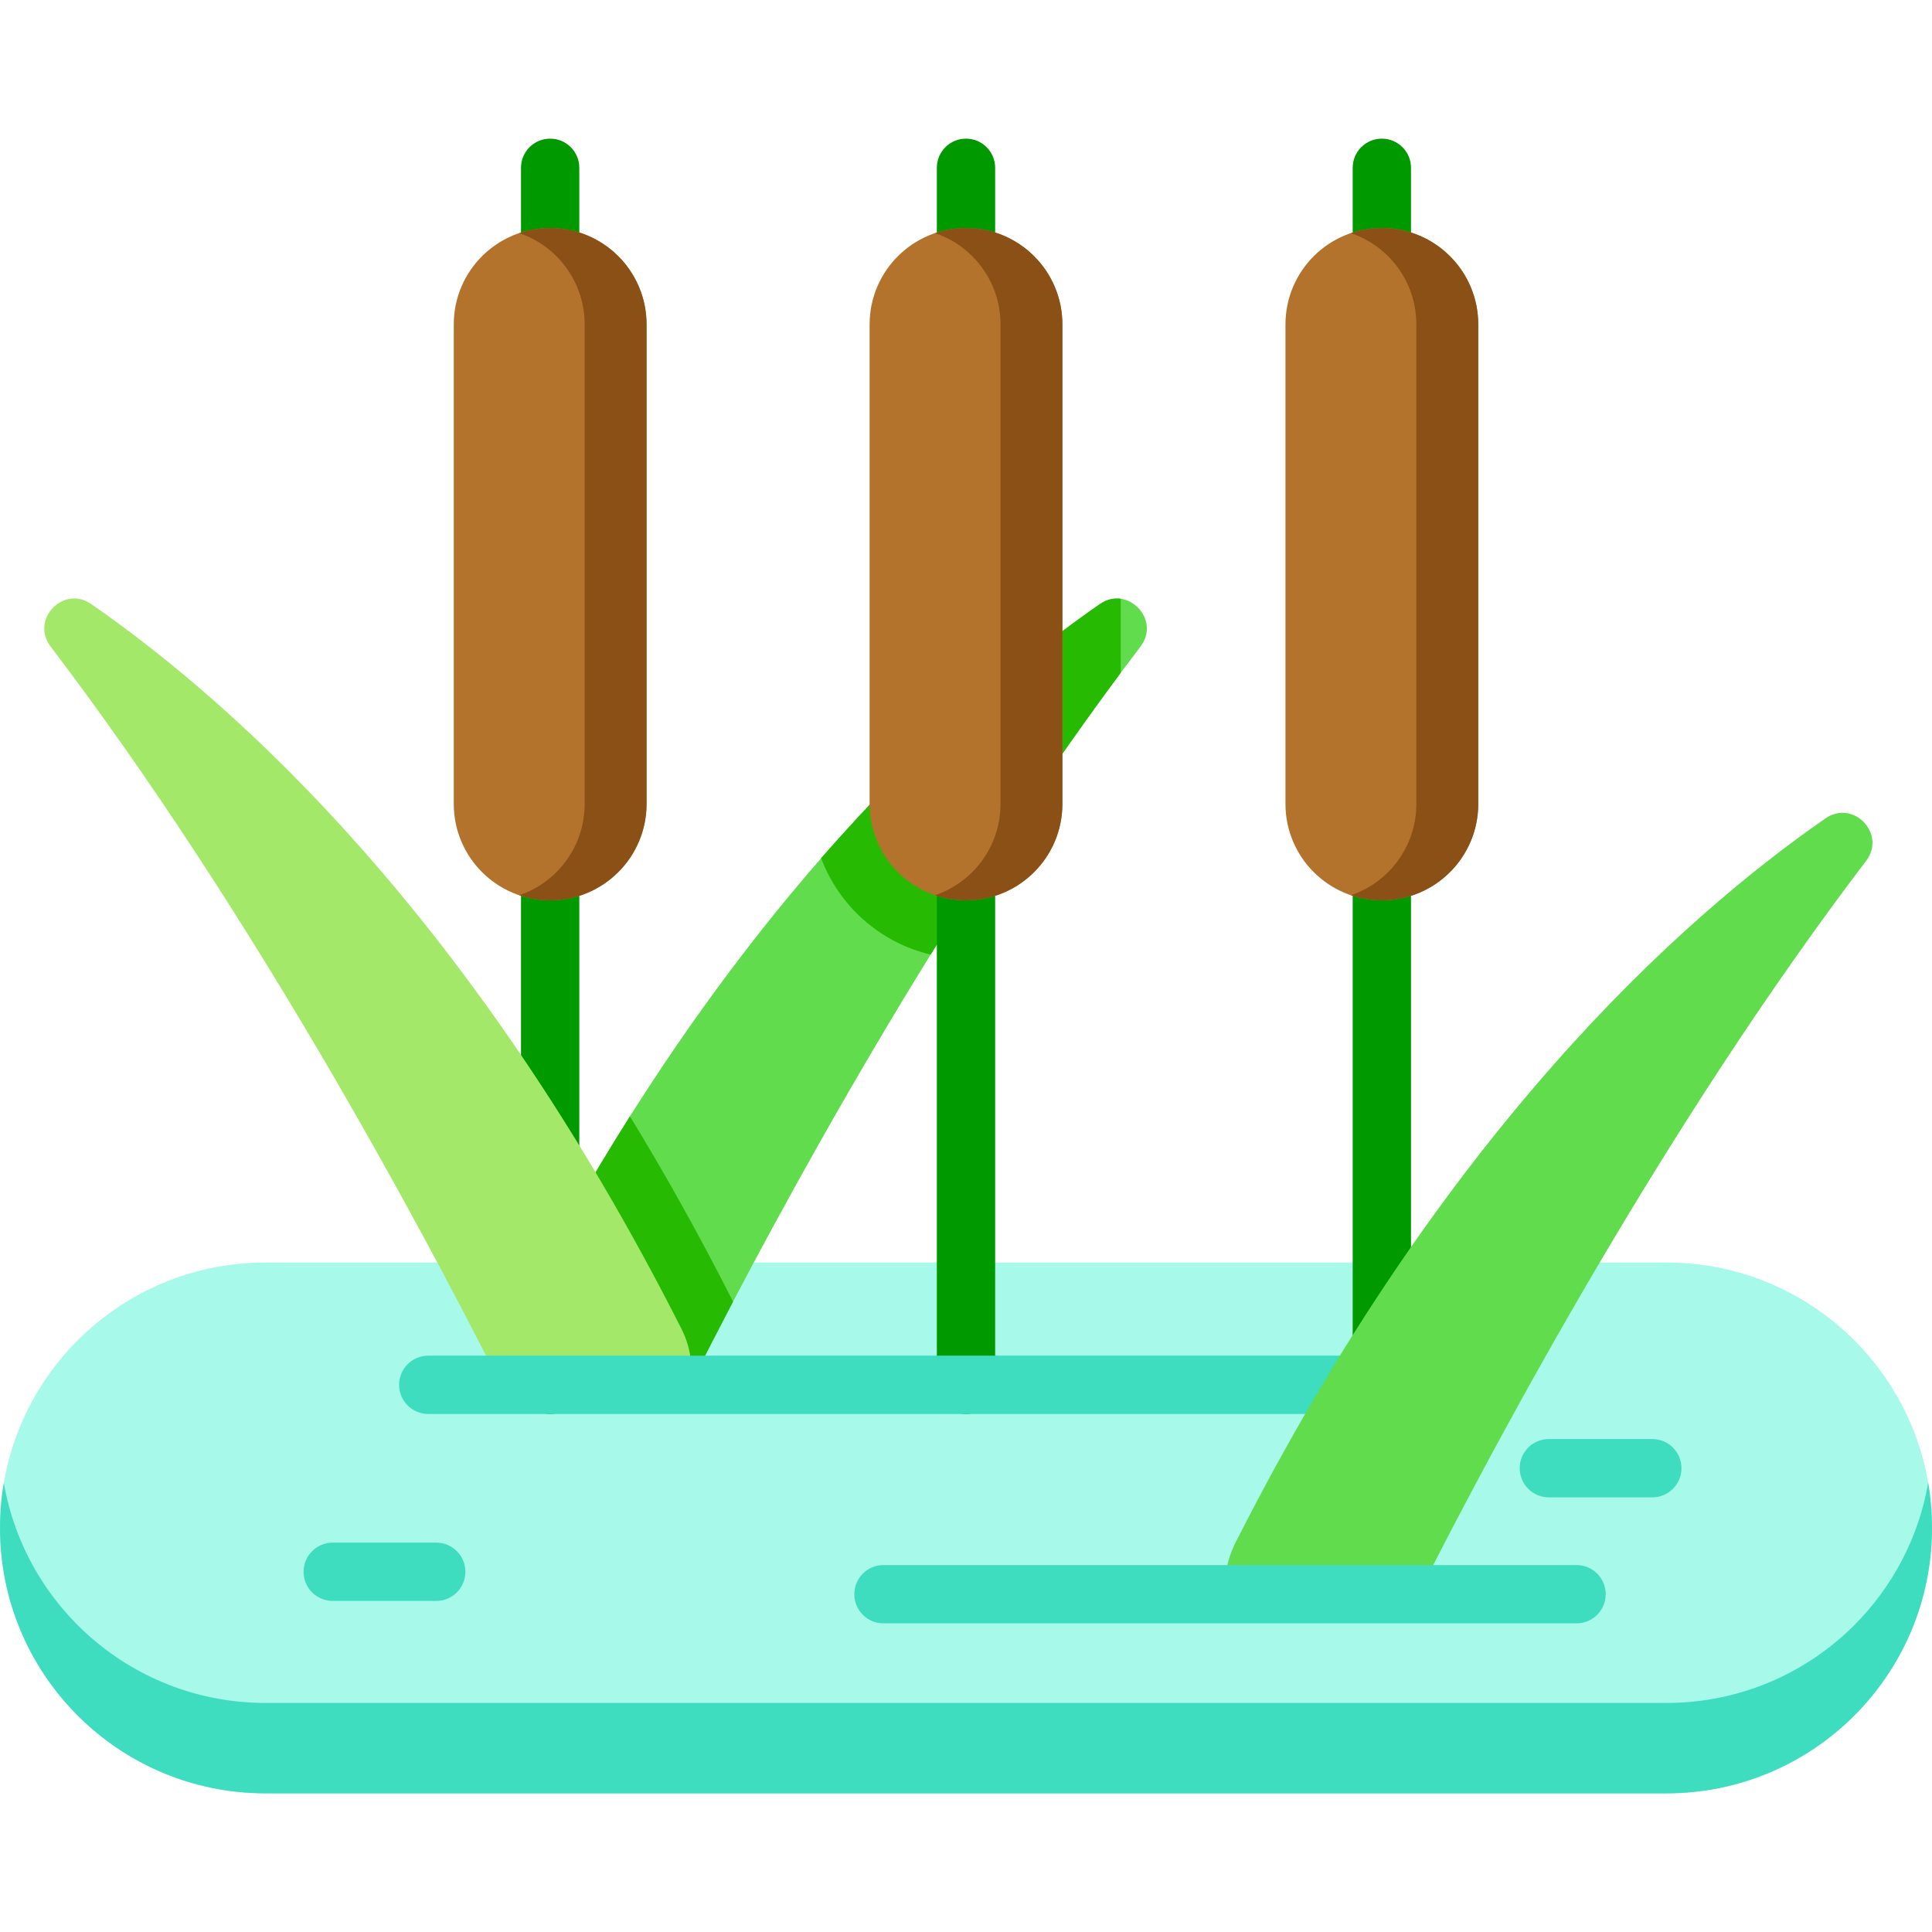 <?xml version="1.0" encoding="iso-8859-1"?>
<!-- Generator: Adobe Illustrator 19.0.0, SVG Export Plug-In . SVG Version: 6.00 Build 0)  -->
<svg version="1.1" id="Capa_1" xmlns="http://www.w3.org/2000/svg" xmlns:xlink="http://www.w3.org/1999/xlink" x="0px" y="0px"
	 viewBox="0 0 512 512" style="enable-background:new 0 0 512 512;" xml:space="preserve">
<path style="fill:#A7F9E9;" d="M441.662,475.256H70.338C31.491,475.256,0,443.765,0,404.918l0,0
	c0-38.847,31.491-70.338,70.338-70.338h371.324c38.847,0,70.338,31.491,70.338,70.338l0,0
	C512,443.765,480.509,475.256,441.662,475.256z"/>
<g>
	<path style="fill:#3EDDBF;" d="M511.996,404.915c0,19.432-7.876,37.01-20.596,49.744c-12.734,12.72-30.313,20.596-49.73,20.596
		H70.331c-38.836,0-70.327-31.491-70.327-70.341c0-4.082,0.345-8.078,1.006-11.973c5.692,33.13,34.567,58.354,69.32,58.354h371.338
		c19.418,0,36.996-7.876,49.73-20.596c10.047-10.061,17.075-23.141,19.59-37.758C511.651,396.837,511.996,400.833,511.996,404.915z"
		/>
	<path style="fill:#3EDDBF;" d="M115.603,424.264H88.179c-4.268,0-7.726-3.459-7.726-7.726s3.459-7.726,7.726-7.726h27.424
		c4.268,0,7.726,3.459,7.726,7.726S119.87,424.264,115.603,424.264z"/>
	<path style="fill:#3EDDBF;" d="M437.879,396.816h-27.423c-4.268,0-7.726-3.459-7.726-7.726s3.459-7.726,7.726-7.726h27.423
		c4.268,0,7.726,3.459,7.726,7.726S442.147,396.816,437.879,396.816z"/>
</g>
<path style="fill:#009900;" d="M145.796,374.715c-4.268,0-7.726-3.459-7.726-7.726V44.47c0-4.268,3.459-7.726,7.726-7.726
	s7.726,3.459,7.726,7.726v322.518C153.522,371.256,150.063,374.715,145.796,374.715z"/>
<path style="fill:#B4732D;" d="M145.796,238.594L145.796,238.594c-14.106,0-25.542-11.435-25.542-25.542V85.966
	c0-14.106,11.435-25.542,25.542-25.542l0,0c14.106,0,25.542,11.435,25.542,25.542v127.086
	C171.338,227.159,159.902,238.594,145.796,238.594z"/>
<path style="fill:#8B5016;" d="M171.34,85.962v127.094c0,14.103-11.435,25.538-25.549,25.538c-2.864,0-5.625-0.474-8.19-1.35
	c10.085-3.41,17.338-12.949,17.338-24.189V85.962c0-7.057-2.864-13.434-7.479-18.059c-2.74-2.74-6.109-4.863-9.859-6.119
	c2.565-0.886,5.326-1.36,8.19-1.36c7.057,0,13.444,2.864,18.069,7.479C168.476,72.528,171.34,78.905,171.34,85.962z"/>
<path style="fill:#009900;" d="M366.204,374.715c-4.268,0-7.726-3.459-7.726-7.726V44.47c0-4.268,3.459-7.726,7.726-7.726
	s7.726,3.459,7.726,7.726v322.518C373.931,371.256,370.472,374.715,366.204,374.715z"/>
<path style="fill:#B4732D;" d="M366.204,238.594L366.204,238.594c-14.106,0-25.542-11.435-25.542-25.542V85.966
	c0-14.106,11.435-25.542,25.542-25.542l0,0c14.106,0,25.542,11.435,25.542,25.542v127.086
	C391.746,227.159,380.31,238.594,366.204,238.594z"/>
<path style="fill:#8B5016;" d="M391.747,85.962v127.094c0,14.103-11.435,25.538-25.538,25.538c-2.864,0-5.625-0.474-8.2-1.35
	c10.086-3.42,17.338-12.96,17.338-24.189V85.962c0-7.057-2.854-13.434-7.479-18.059c-2.74-2.74-6.109-4.863-9.859-6.119
	c2.575-0.886,5.336-1.36,8.2-1.36c7.047,0,13.434,2.864,18.059,7.479C388.893,72.528,391.747,78.905,391.747,85.962z"/>
<path style="fill:#60DC4D;" d="M302.234,171.354c-1.751,2.308-3.503,4.636-5.243,6.964c-18.08,24.323-35.057,49.912-50.355,74.647
	c-21.16,34.192-39.116,66.735-52.374,91.985c-3.997,7.634-7.572,14.598-10.683,20.738h-51.056c-0.443-4.513,0.35-9.21,2.565-13.578
	c10.415-20.583,21.098-39.281,31.853-56.269c17.019-26.919,34.202-49.521,50.675-68.404c28.052-32.183,54.074-53.621,73.843-67.343
	c1.834-1.267,3.76-1.658,5.532-1.411C302.358,159.414,306.335,165.966,302.234,171.354z"/>
<g>
	<path style="fill:#26BA02;" d="M194.261,344.949c-3.997,7.634-7.572,14.598-10.683,20.738h-51.056
		c-0.443-4.513,0.35-9.21,2.565-13.578c10.415-20.583,21.098-39.281,31.853-56.269C176.171,310.943,185.319,327.282,194.261,344.949
		z"/>
	<path style="fill:#26BA02;" d="M296.991,158.683v19.635c-18.08,24.323-35.057,49.912-50.355,74.647
		c-13.382-3.131-24.261-12.846-29.02-25.528c28.052-32.183,54.074-53.621,73.843-67.343
		C293.293,158.827,295.219,158.435,296.991,158.683z"/>
</g>
<path style="fill:#A4E869;" d="M13.421,171.352c52.992,69.682,97.126,151.756,118.656,194.334h51.056
	c0.443-4.512-0.35-9.21-2.565-13.578C125.557,243.413,62.911,186.949,24.197,160.092C16.8,154.962,7.972,164.182,13.421,171.352z"/>
<path style="fill:#009900;" d="M256,374.715c-4.268,0-7.726-3.459-7.726-7.726V44.47c0-4.268,3.459-7.726,7.726-7.726
	s7.726,3.459,7.726,7.726v322.518C263.726,371.256,260.268,374.715,256,374.715z"/>
<path style="fill:#B4732D;" d="M256,238.594L256,238.594c-14.106,0-25.542-11.435-25.542-25.542V85.966
	c0-14.106,11.435-25.542,25.542-25.542l0,0c14.106,0,25.542,11.435,25.542,25.542v127.086
	C281.542,227.159,270.106,238.594,256,238.594z"/>
<path style="fill:#8B5016;" d="M281.538,85.962v127.094c0,14.103-11.435,25.538-25.538,25.538c-2.864,0-5.625-0.474-8.19-1.35
	c10.086-3.42,17.338-12.96,17.338-24.189V85.962c0-7.057-2.864-13.434-7.479-18.059c-2.74-2.74-6.109-4.863-9.859-6.119
	c2.565-0.886,5.326-1.36,8.19-1.36c7.047,0,13.434,2.864,18.059,7.479C278.685,72.528,281.538,78.905,281.538,85.962z"/>
<path style="fill:#3EDDBF;" d="M384.264,374.715h-270.77c-4.268,0-7.726-3.459-7.726-7.726c0-4.268,3.459-7.726,7.726-7.726h270.77
	c4.268,0,7.726,3.459,7.726,7.726C391.99,371.256,388.531,374.715,384.264,374.715z"/>
<path style="fill:#60DC4D;" d="M494.528,228.148c-52.992,69.682-97.125,151.756-118.656,194.334h-51.056
	c-0.443-4.512,0.35-9.21,2.565-13.578c55.012-108.694,117.657-165.158,156.371-192.015
	C491.149,211.757,499.978,220.978,494.528,228.148z"/>
<path style="fill:#3EDDBF;" d="M417.8,430.208H234.129c-4.268,0-7.726-3.459-7.726-7.726s3.459-7.726,7.726-7.726H417.8
	c4.268,0,7.726,3.459,7.726,7.726S422.067,430.208,417.8,430.208z"/>
<g>
</g>
<g>
</g>
<g>
</g>
<g>
</g>
<g>
</g>
<g>
</g>
<g>
</g>
<g>
</g>
<g>
</g>
<g>
</g>
<g>
</g>
<g>
</g>
<g>
</g>
<g>
</g>
<g>
</g>
</svg>
